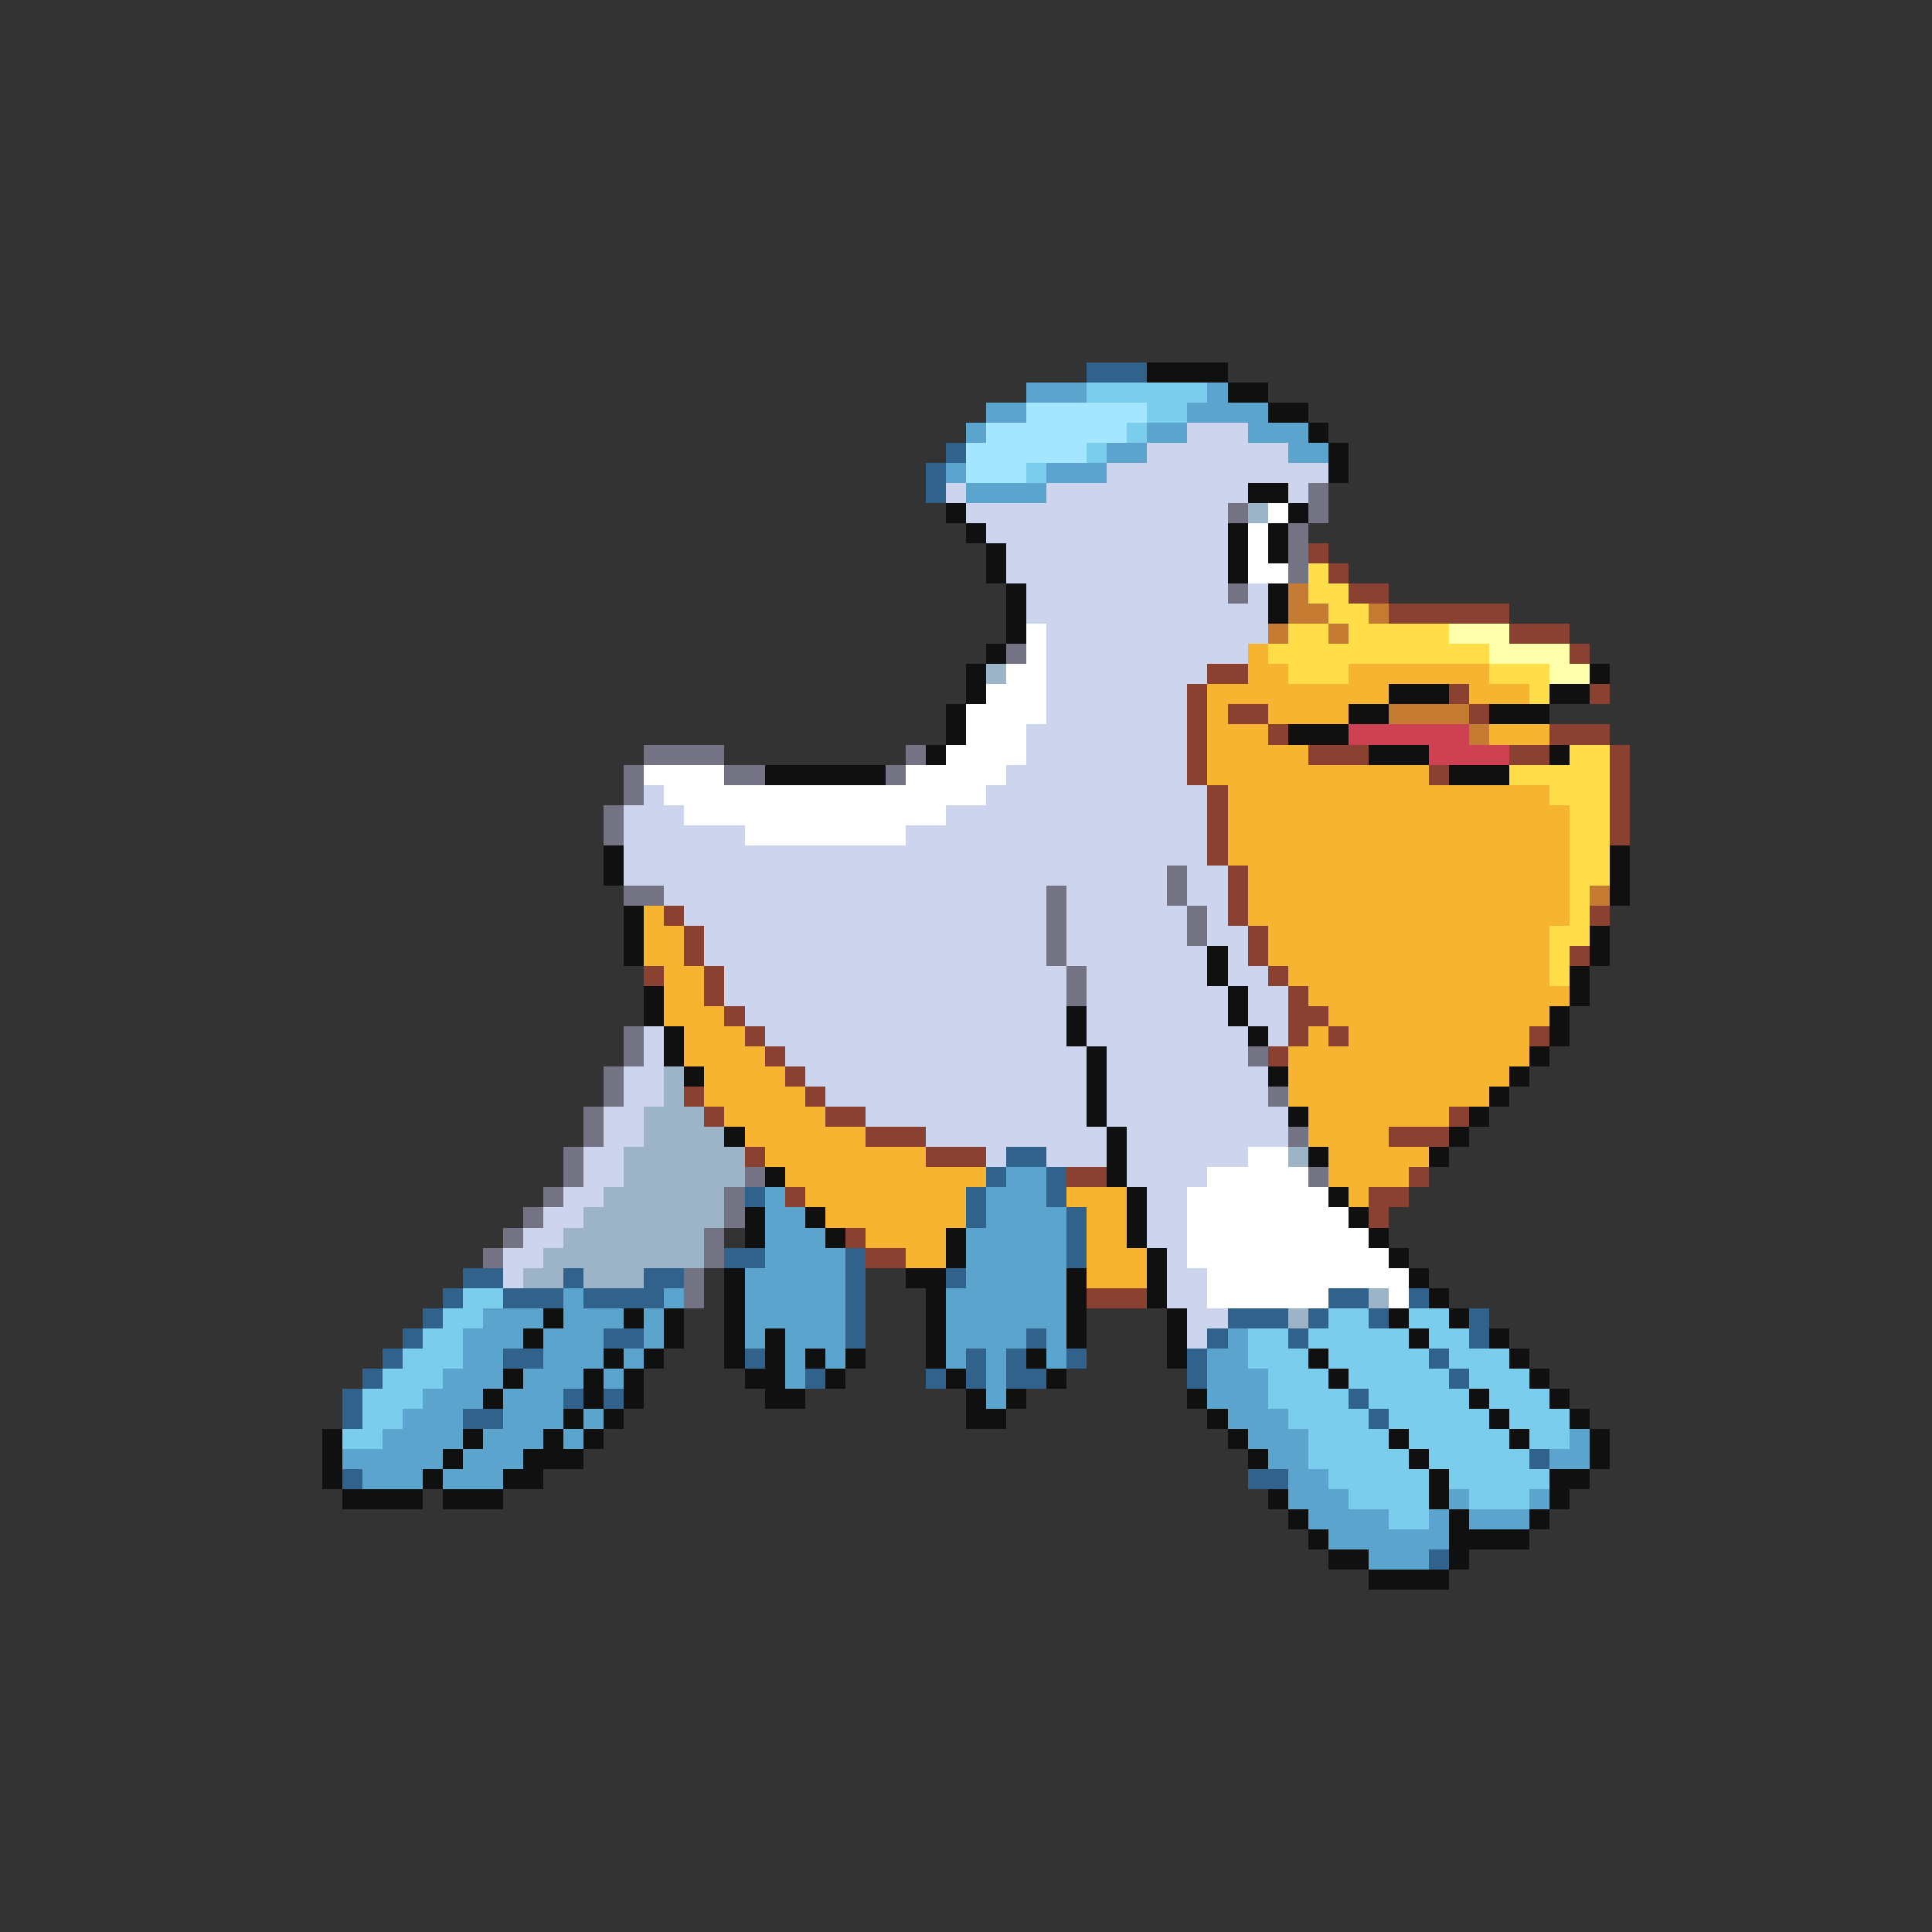 <svg xmlns="http://www.w3.org/2000/svg" viewBox="0 -0.5 96 96" shape-rendering="crispEdges">
<rect x="0" y="-0.5" width="96" height="96" fill="#333333" stroke="none"/>
<path stroke="#31628b" d="M54 18h3M47 22h1M46 23h1M46 24h1M50 57h2M49 58h1M52 58h1M37 59h1M48 59h1M52 59h1M48 60h1M53 60h1M53 61h1M36 62h2M42 62h1M53 62h1M23 63h2M28 63h1M32 63h2M42 63h1M47 63h1M22 64h1M25 64h3M29 64h4M42 64h1M66 64h2M70 64h1M21 65h1M42 65h1M61 65h3M65 65h1M68 65h1M73 65h1M20 66h1M30 66h2M42 66h1M51 66h1M60 66h1M64 66h1M73 66h1M19 67h1M25 67h2M37 67h1M48 67h1M50 67h1M53 67h1M59 67h1M71 67h1M18 68h1M40 68h1M46 68h1M48 68h1M50 68h2M59 68h1M72 68h1M17 69h1M28 69h1M30 69h1M67 69h1M17 70h1M23 70h2M68 70h1M76 72h1M17 73h1M62 73h2M71 77h1" />
<path stroke="#101010" d="M57 18h4M61 19h2M63 20h2M65 21h1M66 22h1M66 23h1M62 24h2M47 25h1M64 25h1M48 26h1M61 26h1M63 26h1M49 27h1M61 27h1M63 27h1M49 28h1M61 28h1M50 29h1M63 29h1M50 30h1M63 30h1M50 31h1M49 32h1M48 33h1M79 33h1M48 34h1M69 34h3M77 34h2M47 35h1M67 35h2M74 35h3M47 36h1M64 36h3M46 37h1M68 37h3M77 37h1M38 38h6M72 38h3M30 42h1M80 42h1M30 43h1M80 43h1M80 44h1M31 45h1M31 46h1M79 46h1M31 47h1M60 47h1M79 47h1M60 48h1M78 48h1M32 49h1M61 49h1M78 49h1M32 50h1M53 50h1M61 50h1M77 50h1M33 51h1M53 51h1M62 51h1M77 51h1M33 52h1M54 52h1M76 52h1M34 53h1M54 53h1M63 53h1M75 53h1M54 54h1M74 54h1M54 55h1M64 55h1M73 55h1M36 56h1M55 56h1M72 56h1M55 57h1M65 57h1M71 57h1M38 58h1M55 58h1M56 59h1M66 59h1M37 60h1M40 60h1M56 60h1M67 60h1M37 61h1M41 61h1M47 61h1M56 61h1M68 61h1M47 62h1M57 62h1M69 62h1M36 63h1M45 63h2M53 63h1M57 63h1M70 63h1M36 64h1M46 64h1M53 64h1M57 64h1M71 64h1M27 65h1M31 65h1M33 65h1M36 65h1M46 65h1M53 65h1M58 65h1M69 65h1M72 65h1M26 66h1M33 66h1M36 66h1M38 66h1M46 66h1M53 66h1M58 66h1M70 66h1M74 66h1M30 67h1M32 67h1M36 67h1M38 67h1M40 67h1M42 67h1M46 67h1M51 67h1M58 67h1M65 67h1M75 67h1M25 68h1M29 68h1M31 68h1M37 68h2M41 68h1M47 68h1M52 68h1M66 68h1M76 68h1M24 69h1M29 69h1M31 69h1M38 69h2M48 69h1M50 69h1M59 69h1M73 69h1M77 69h1M28 70h1M30 70h1M48 70h2M60 70h1M74 70h1M78 70h1M16 71h1M23 71h1M27 71h1M29 71h1M61 71h1M69 71h1M75 71h1M79 71h1M16 72h1M22 72h1M26 72h3M62 72h1M70 72h1M79 72h1M16 73h1M21 73h1M25 73h2M71 73h1M77 73h2M17 74h4M22 74h3M63 74h1M71 74h1M77 74h1M64 75h1M72 75h1M76 75h1M65 76h1M72 76h4M66 77h2M72 77h1M68 78h4" />
<path stroke="#5aa4cd" d="M51 19h3M60 19h1M49 20h2M59 20h4M48 21h1M57 21h2M62 21h3M55 22h2M64 22h2M47 23h1M52 23h3M48 24h4M50 58h2M38 59h1M49 59h3M38 60h2M49 60h4M38 61h3M48 61h5M38 62h4M48 62h5M37 63h5M48 63h5M28 64h1M33 64h1M37 64h5M47 64h6M24 65h3M28 65h3M32 65h1M37 65h5M47 65h6M23 66h3M27 66h3M32 66h1M37 66h1M39 66h3M47 66h4M52 66h1M61 66h1M23 67h2M27 67h3M31 67h1M39 67h1M41 67h1M47 67h1M49 67h1M52 67h1M60 67h2M22 68h3M26 68h3M30 68h1M39 68h1M49 68h1M60 68h3M21 69h3M25 69h3M49 69h1M60 69h3M20 70h3M25 70h3M29 70h1M61 70h3M19 71h4M24 71h3M28 71h1M62 71h3M78 71h1M17 72h5M23 72h3M63 72h2M77 72h2M18 73h3M22 73h3M64 73h2M64 74h3M72 74h1M76 74h1M65 75h4M71 75h1M73 75h3M66 76h6M68 77h3" />
<path stroke="#7bcdee" d="M54 19h6M57 20h2M56 21h1M54 22h1M51 23h1M23 64h2M22 65h2M66 65h2M70 65h2M21 66h2M62 66h2M65 66h5M71 66h2M20 67h3M62 67h3M66 67h5M72 67h3M19 68h3M63 68h3M67 68h5M73 68h3M18 69h3M63 69h4M68 69h5M74 69h3M18 70h2M64 70h4M69 70h5M75 70h3M17 71h2M65 71h4M70 71h5M76 71h2M65 72h5M71 72h5M66 73h5M72 73h5M67 74h4M73 74h3M69 75h2" />
<path stroke="#a4e6ff" d="M51 20h6M49 21h7M48 22h6M48 23h3" />
<path stroke="#cdd5ee" d="M59 21h3M57 22h7M55 23h11M47 24h1M52 24h10M64 24h1M48 25h13M49 26h12M50 27h11M50 28h11M51 29h10M62 29h1M51 30h12M52 31h11M52 32h10M52 33h8M52 34h7M52 35h7M51 36h8M51 37h8M50 38h9M32 39h1M49 39h11M31 40h3M47 40h13M31 41h6M45 41h15M31 42h29M31 43h27M59 43h2M33 44h19M53 44h5M59 44h2M34 45h18M53 45h6M60 45h1M35 46h17M53 46h6M60 46h2M35 47h17M53 47h7M61 47h1M36 48h17M54 48h6M61 48h2M36 49h17M54 49h7M62 49h2M37 50h16M54 50h7M62 50h2M32 51h1M38 51h15M54 51h8M63 51h1M32 52h1M39 52h15M55 52h7M31 53h2M40 53h14M55 53h8M31 54h2M41 54h13M55 54h8M30 55h2M43 55h11M55 55h9M30 56h2M46 56h9M56 56h8M29 57h2M49 57h1M52 57h3M56 57h6M29 58h2M56 58h4M28 59h2M57 59h2M27 60h2M57 60h2M26 61h2M57 61h2M25 62h2M58 62h1M25 63h1M58 63h2M58 64h2M59 65h2M59 66h1" />
<path stroke="#737383" d="M65 24h1M61 25h1M65 25h1M64 26h1M64 27h1M64 28h1M61 29h1M50 32h1M32 37h4M45 37h1M31 38h1M36 38h2M44 38h1M31 39h1M30 40h1M30 41h1M58 43h1M31 44h2M52 44h1M58 44h1M52 45h1M59 45h1M52 46h1M59 46h1M52 47h1M53 48h1M53 49h1M31 51h1M31 52h1M62 52h1M30 53h1M30 54h1M63 54h1M29 55h1M29 56h1M64 56h1M28 57h1M28 58h1M37 58h1M65 58h1M27 59h1M36 59h1M26 60h1M36 60h1M25 61h1M35 61h1M24 62h1M35 62h1M34 63h1M34 64h1" />
<path stroke="#9cb4c5" d="M62 25h1M49 33h1M33 53h1M33 54h1M32 55h3M32 56h4M31 57h6M64 57h1M31 58h6M30 59h6M29 60h7M28 61h7M27 62h8M26 63h2M29 63h3M68 64h1M64 65h1" />
<path stroke="#ffffff" d="M63 25h1M62 26h1M62 27h1M62 28h2M51 31h1M51 32h1M50 33h2M49 34h3M48 35h4M48 36h3M47 37h4M32 38h4M45 38h5M33 39h16M34 40h13M37 41h8M62 57h2M60 58h5M59 59h7M59 60h8M59 61h9M59 62h10M60 63h10M60 64h6M69 64h1" />
<path stroke="#8b4131" d="M65 27h1M66 28h1M67 29h2M69 30h6M75 31h3M78 32h1M60 33h2M59 34h1M72 34h1M79 34h1M59 35h1M61 35h2M73 35h1M59 36h1M63 36h1M77 36h3M59 37h1M65 37h3M75 37h2M80 37h1M59 38h1M71 38h1M80 38h1M60 39h1M80 39h1M60 40h1M80 40h1M60 41h1M80 41h1M60 42h1M61 43h1M61 44h1M33 45h1M61 45h1M79 45h1M34 46h1M62 46h1M34 47h1M62 47h1M78 47h1M32 48h1M35 48h1M63 48h1M35 49h1M64 49h1M36 50h1M64 50h2M37 51h1M64 51h1M66 51h1M76 51h1M38 52h1M63 52h1M39 53h1M34 54h1M40 54h1M35 55h1M41 55h2M72 55h1M43 56h3M69 56h3M37 57h1M46 57h3M53 58h2M70 58h1M39 59h1M68 59h2M68 60h1M42 61h1M43 62h2M54 64h3" />
<path stroke="#ffde4a" d="M65 28h1M65 29h2M66 30h2M64 31h2M67 31h5M63 32h11M64 33h3M74 33h3M76 34h1M78 37h2M75 38h5M77 39h3M78 40h2M78 41h2M78 42h2M78 43h2M78 44h1M78 45h1M77 46h2M77 47h1M77 48h1" />
<path stroke="#c57b31" d="M64 29h1M64 30h2M68 30h1M63 31h1M66 31h1M69 35h4M73 36h1M79 44h1" />
<path stroke="#ffffac" d="M72 31h3M74 32h4M77 33h2" />
<path stroke="#f6b431" d="M62 32h1M62 33h2M67 33h7M60 34h9M73 34h3M60 35h1M63 35h4M60 36h3M74 36h3M60 37h5M60 38h11M61 39h16M61 40h17M61 41h17M61 42h17M62 43h16M62 44h16M32 45h1M62 45h16M32 46h2M63 46h14M32 47h2M63 47h14M33 48h2M64 48h13M33 49h2M65 49h13M33 50h3M66 50h11M34 51h3M65 51h1M67 51h9M34 52h4M64 52h12M35 53h4M64 53h11M35 54h5M64 54h10M36 55h5M65 55h7M37 56h6M65 56h4M38 57h8M66 57h5M39 58h10M66 58h4M40 59h8M53 59h3M67 59h1M41 60h7M54 60h2M43 61h4M54 61h2M45 62h2M54 62h3M54 63h3" />
<path stroke="#cd4152" d="M67 36h6M71 37h4" />
</svg>